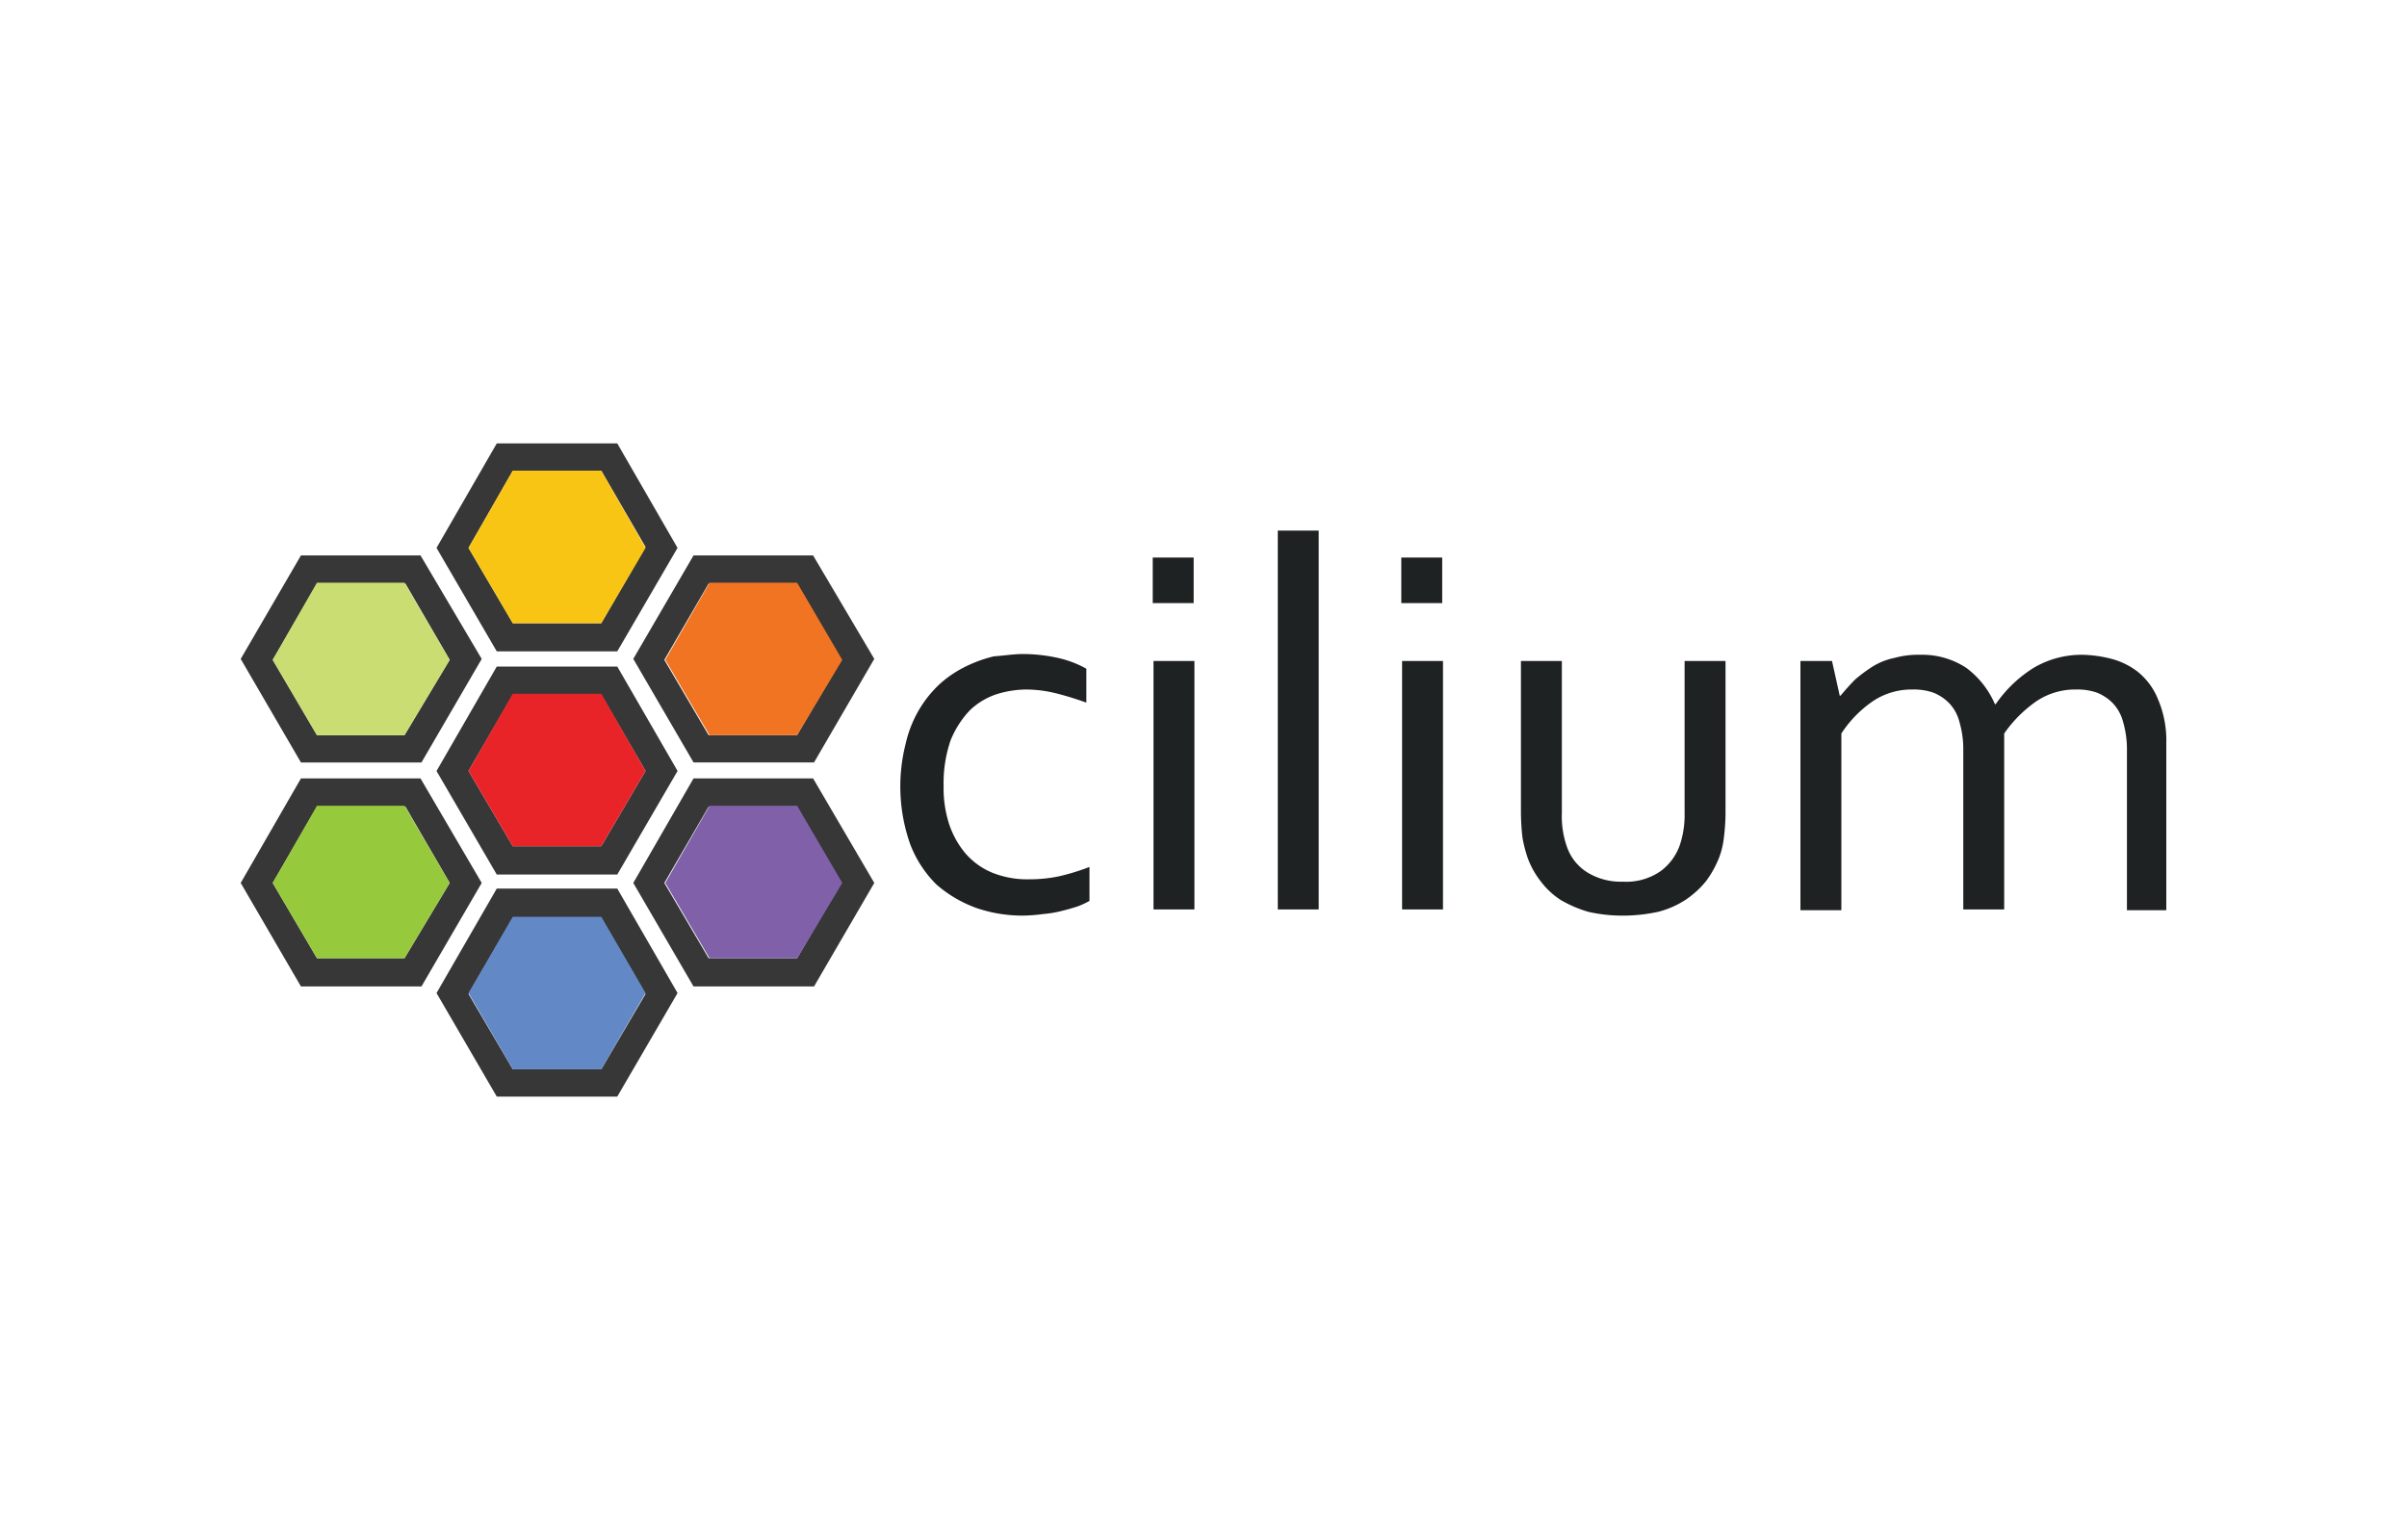 <svg xmlns="http://www.w3.org/2000/svg" width="200" height="128">
    <path d="M51.29 55.4H41.277l-5.006 8.683 5.006 8.605H51.29l5.01-8.61zm-1.33 14.936h-7.353l-3.677-6.258 3.677-6.336h7.353l3.677 6.336z" fill="#373737"/>
    <path fill="#e82429" d="M49.96 57.664h-7.353l-3.677 6.414 3.677 6.258h7.353l3.677-6.258-3.677-6.414z"/>
    <path d="M51.29 73.856H41.277l-5.006 8.683 5.006 8.605H51.29l5.01-8.605zm-1.33 15.019h-7.353l-3.677-6.258 3.677-6.336h7.353l3.677 6.336z" fill="#373737"/>
    <path fill="#6289c6" d="M49.96 76.203h-7.353l-3.677 6.336 3.677 6.336h7.353l3.677-6.336-3.677-6.336z"/>
    <path d="M51.29 36.856H41.277l-5.006 8.683 5.006 8.6H51.29l5.006-8.6zM49.96 51.8h-7.353l-3.677-6.261 3.677-6.414h7.353l3.677 6.336z" fill="#373737"/>
    <path fill="#f9c515" d="M49.96 39.125h-7.353l-3.677 6.414 3.677 6.258h7.353l3.677-6.258-3.677-6.414z"/>
    <path d="M67.561 64.7h-9.935l-5.006 8.687 5.006 8.605h10.013l5.006-8.605zm-1.33 14.941h-7.353L55.2 73.387l3.677-6.336h7.353l3.676 6.336z" fill="#373737"/>
    <path fill="#8061a9" d="M66.231 66.973h-7.275l-3.677 6.414 3.677 6.258h7.275l3.755-6.258-3.755-6.414z"/>
    <path d="M67.561 46.165h-9.935l-5.006 8.6 5.006 8.605h10.013l5.006-8.605zm-1.33 14.941h-7.353L55.2 54.848l3.677-6.337h7.353l3.676 6.337z" fill="#373737"/>
    <path fill="#f17423" d="M66.231 48.433h-7.275l-3.677 6.415 3.677 6.258h7.275l3.755-6.258-3.755-6.415z"/>
    <path d="M34.941 64.7h-9.935L20 73.387l5.006 8.605h10.013l5.007-8.605zm-1.33 14.941h-7.275l-3.676-6.254 3.676-6.336h7.353l3.677 6.336z" fill="#373737"/>
    <path fill="#97c93d" d="M33.611 66.973h-7.275l-3.676 6.414 3.676 6.258h7.275l3.755-6.258-3.755-6.414z"/>
    <path d="M34.941 46.165h-9.935L20 54.769l5.006 8.605h10.013l5.007-8.605zm-1.33 14.941h-7.275l-3.676-6.258 3.676-6.337h7.353l3.677 6.337z" fill="#373737"/>
    <path fill="#cadd72" d="M33.611 48.433h-7.275l-3.676 6.415 3.676 6.258h7.275l3.755-6.258-3.755-6.415z"/>
    <path d="M85.007 54.36a13.675 13.675 0 0 1 2.886.321 8.661 8.661 0 0 1 2.373.9V58.4q-1.347-.482-2.5-.77a10.624 10.624 0 0 0-2.438-.321 8.482 8.482 0 0 0-2.5.385 5.846 5.846 0 0 0-2.245 1.347 8.009 8.009 0 0 0-1.6 2.5 11.051 11.051 0 0 0-.577 3.848 9.657 9.657 0 0 0 .449 3.079 7.478 7.478 0 0 0 1.345 2.44 6.023 6.023 0 0 0 2.181 1.6 7.749 7.749 0 0 0 3.079.577 12.026 12.026 0 0 0 2.565-.256 18.693 18.693 0 0 0 2.5-.77v2.822a6.958 6.958 0 0 1-.962.449q-.578.192-1.347.385a9.731 9.731 0 0 1-1.54.257 13.523 13.523 0 0 1-1.6.128 11.753 11.753 0 0 1-3.977-.642 10.474 10.474 0 0 1-3.271-1.924 9.417 9.417 0 0 1-2.186-3.334 14.413 14.413 0 0 1-.385-8.4 9.73 9.73 0 0 1 1.155-2.886 9.585 9.585 0 0 1 1.731-2.114 9.393 9.393 0 0 1 2.117-1.411 11.175 11.175 0 0 1 2.309-.834c.898-.067 1.668-.195 2.438-.195zm14.175-4.233v-3.785h-3.4v3.785zm.064 25.464V54.937h-3.4v20.654zm10.327 0V44.1h-3.4v31.491zm10.262-25.464v-3.785h-3.4v3.785zm.065 25.464V54.937h-3.4v20.654zm14.944.513a13.821 13.821 0 0 0 2.951-.321 7.617 7.617 0 0 0 2.309-1.026 7.7 7.7 0 0 0 1.668-1.539 8.61 8.61 0 0 0 1.09-1.989 6.986 6.986 0 0 0 .385-1.668 17.087 17.087 0 0 0 .128-1.924v-12.7h-3.4v12.636a7.842 7.842 0 0 1-.385 2.63 4.529 4.529 0 0 1-1.668 2.245 5.005 5.005 0 0 1-3.079.834 5.316 5.316 0 0 1-2.95-.77 4.056 4.056 0 0 1-1.668-2.053 7.588 7.588 0 0 1-.449-2.886V54.937h-3.4v12.636a19.606 19.606 0 0 0 .128 2.053 11.324 11.324 0 0 0 .449 1.731 7.131 7.131 0 0 0 1.09 1.925 6.379 6.379 0 0 0 1.668 1.539 10.261 10.261 0 0 0 2.245.962 12.764 12.764 0 0 0 2.886.321zm31.686-.513V60.967a10.713 10.713 0 0 1 2.694-2.694 5.76 5.76 0 0 1 3.271-.963 4.924 4.924 0 0 1 1.732.257 3.816 3.816 0 0 1 1.347.9 3.546 3.546 0 0 1 .834 1.533 8 8 0 0 1 .321 2.309v13.346H180V61.8a8.734 8.734 0 0 0-.706-3.72 5.58 5.58 0 0 0-1.667-2.245 6.088 6.088 0 0 0-2.245-1.09 10.454 10.454 0 0 0-2.309-.321 7.842 7.842 0 0 0-4.105 1.09 10.736 10.736 0 0 0-3.143 3.015h-.064a7.446 7.446 0 0 0-2.374-3.015 6.651 6.651 0 0 0-3.848-1.09 7.352 7.352 0 0 0-2.117.257 5.521 5.521 0 0 0-1.8.705 12.551 12.551 0 0 0-1.475 1.091c-.449.449-.834.9-1.219 1.347h-.064l-.641-2.887H149.6v20.718h3.4V60.967a9.59 9.59 0 0 1 2.63-2.694 5.76 5.76 0 0 1 3.271-.963 4.924 4.924 0 0 1 1.732.257 3.816 3.816 0 0 1 1.347.9 3.546 3.546 0 0 1 .83 1.533 8 8 0 0 1 .321 2.309v13.282z" fill="#1e2222"/>
</svg>
